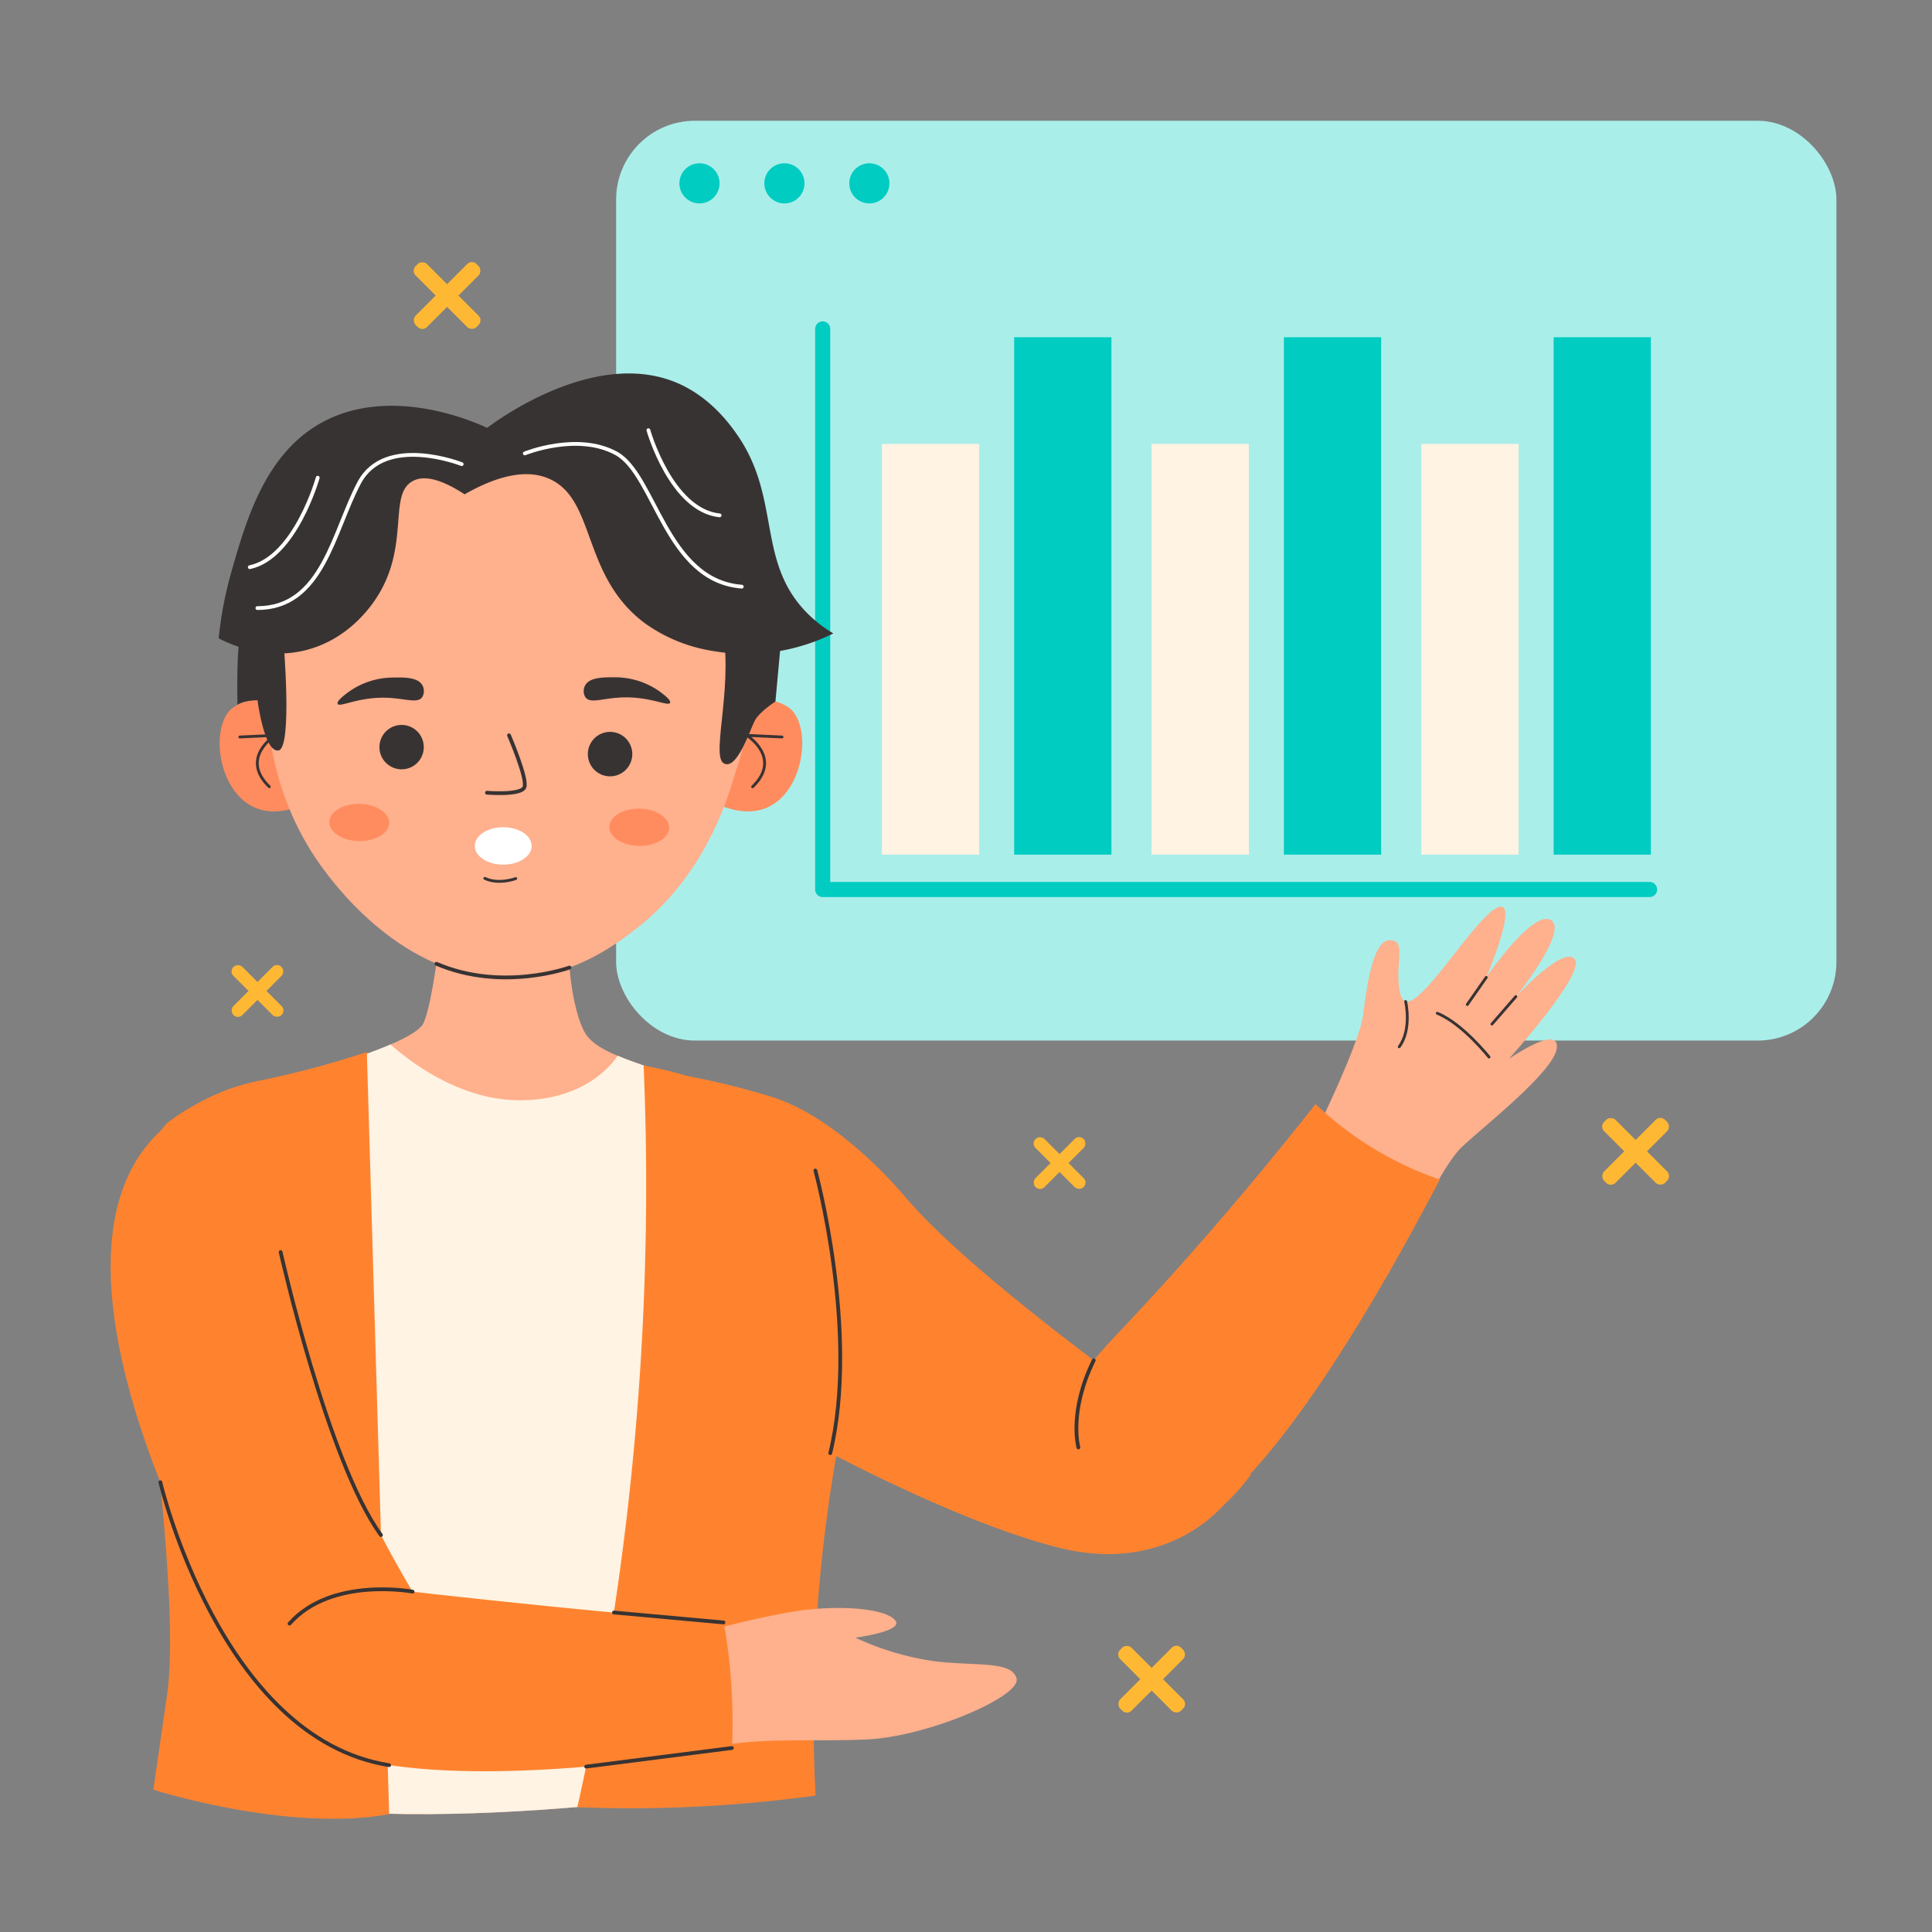 <?xml version="1.0" encoding="UTF-8"?>
<svg xmlns="http://www.w3.org/2000/svg" viewBox="0 0 512 512" width="512" height="512"><rect x="0" y="0" width="512" height="512" fill="#808080" stroke="none"/><defs><style>.cls-1{fill:#aaeeea;}.cls-2{fill:#00ccc1;}.cls-10,.cls-13,.cls-14,.cls-16,.cls-3,.cls-8{fill:none;stroke-linecap:round;stroke-linejoin:round;}.cls-3{stroke:#00ccc1;stroke-width:4px;}.cls-4{fill:#fff3e3;}.cls-5{fill:#ffb833;}.cls-6{fill:#ffb08d;}.cls-7{fill:#ff8c5f;}.cls-10,.cls-13,.cls-14,.cls-8{stroke:#383333;}.cls-14,.cls-8{stroke-width:0.75px;}.cls-11,.cls-9{fill:#383333;}.cls-10,.cls-11,.cls-14{fill-rule:evenodd;}.cls-12{fill:#ff832f;}.cls-15{fill:#fff;}.cls-16{stroke:#fff;}</style></defs><g id="Analysis"><rect class="cls-1" x="163.28" y="32" width="323.39" height="243.76" rx="20.87"/><circle class="cls-2" cx="185.37" cy="48.59" r="5.32"/><circle class="cls-2" cx="207.88" cy="48.59" r="5.32"/><circle class="cls-2" cx="230.39" cy="48.59" r="5.32"/><polyline class="cls-3" points="218.02 87.16 218.02 235.73 437.16 235.73"/><rect class="cls-4" x="233.71" y="117.64" width="25.77" height="108.85"/><rect class="cls-2" x="268.77" y="89.37" width="25.77" height="137.12"/><rect class="cls-4" x="305.19" y="117.64" width="25.77" height="108.85"/><rect class="cls-2" x="340.25" y="89.37" width="25.77" height="137.12"/><rect class="cls-4" x="376.67" y="117.64" width="25.77" height="108.85"/><rect class="cls-2" x="411.73" y="89.37" width="25.77" height="137.12"/><rect class="cls-5" x="279.12" y="299.22" width="3.36" height="17.99" rx="1.63" transform="translate(-135.7 288.83) rotate(-45)"/><rect class="cls-5" x="279.12" y="299.22" width="3.36" height="17.99" rx="1.63" transform="translate(261.41 724.71) rotate(-135)"/><rect class="cls-5" x="66.56" y="253.62" width="3.36" height="17.99" rx="1.63" transform="translate(-165.71 125.17) rotate(-45)"/><rect class="cls-5" x="66.56" y="253.62" width="3.36" height="17.99" rx="1.63" transform="translate(-69.21 496.57) rotate(-135)"/><rect class="cls-5" x="116.35" y="66.91" width="4.26" height="22.83" rx="1.73" transform="translate(-20.68 106.72) rotate(-45)"/><rect class="cls-5" x="116.35" y="66.91" width="4.26" height="22.83" rx="1.73" transform="translate(146.88 217.48) rotate(-135)"/><rect class="cls-5" x="303.06" y="433.59" width="4.26" height="22.83" rx="1.73" transform="translate(-225.27 346.14) rotate(-45)"/><rect class="cls-5" x="303.06" y="433.59" width="4.26" height="22.83" rx="1.73" transform="translate(206.34 975.47) rotate(-135)"/><rect class="cls-5" x="431.32" y="293.7" width="4.26" height="22.83" rx="1.73" transform="translate(-88.79 395.86) rotate(-45)"/><rect class="cls-5" x="431.32" y="293.7" width="4.26" height="22.83" rx="1.73" transform="translate(524.2 827.36) rotate(-135)"/><path class="cls-6" d="M150.44,246.88s-.1,17.61,4.33,26.38,26.76,9.27,43.95,22.68-3.2,55.15-.82,177.49c0,0-96.6,16.5-146.78,0,0,0,10.74-72.85,7.09-123.71s4.94-57.74,15.6-62.2,36.08-11,38.48-16.5,4.47-24.14,4.47-24.14Z"/><path class="cls-6" d="M373.23,328s8.87-18.79,13.89-23.75,24.82-20.16,25.46-26.55-12.71,2.92-12.71,2.92,20.51-22.75,17.43-26.44-15.59,10-15.59,10,14.17-17.65,9.27-20.37S393.87,259,393.87,259s7.48-17.49,4.28-18.67-12.58,12.87-18.72,19.87-8.26,6.84-8.77.38,1.81-11.5-2.4-11.43-5.91,10.81-7,19.75-17.06,40.39-17.06,40.39S355.58,327.8,373.23,328Z"/><path class="cls-7" d="M77.52,189.5a13.6,13.6,0,0,0-10.08-3.91,10.47,10.47,0,0,0-6.18,2.32c-5.61,5.25-3.46,21.83,6.24,26.09,5.41,2.38,11.17,0,13.11-.87Z"/><path class="cls-8" d="M63.56,195.31l9.36-.43s-9.52,5.93-1.55,13.62"/><path class="cls-7" d="M193.3,189.5a13.55,13.55,0,0,1,10.07-3.91,10.47,10.47,0,0,1,6.18,2.32c5.61,5.25,3.46,21.83-6.23,26.09-5.42,2.38-11.18,0-13.12-.87Q191.75,201.31,193.3,189.5Z"/><path class="cls-8" d="M207.25,195.31l-9.35-.43s9.52,5.93,1.55,13.62"/><circle class="cls-6" cx="134.66" cy="182.82" r="64.05"/><path class="cls-6" d="M198.66,180.28c-.26,7.49-2.33,45.06-31.11,66.65-5.28,4-16.05,11.82-31.21,12.4-27.95,1.06-46.55-23.58-50.27-28.51-12.95-17.16-15-35.51-15.34-44.08C70.73,186.74,141.31,137.45,198.66,180.28Z"/><path class="cls-9" d="M92.34,183.4a20.38,20.38,0,0,1,11.71-3.84c2.85-.06,6.71-.16,7.9,2.07a3.14,3.14,0,0,1-.08,3.15c-1.34,1.79-4.7.17-10.13.12-7.14-.06-11.79,2.65-12.26,1.62C89.14,185.78,91.43,184.07,92.34,183.4Z"/><path class="cls-9" d="M174.68,183.15a20.48,20.48,0,0,0-11.77-3.66c-2.85,0-6.71-.06-7.86,2.19a3.1,3.1,0,0,0,.12,3.14c1.36,1.77,4.7.11,10.12,0,7.15-.17,11.83,2.47,12.29,1.44C177.91,185.5,175.59,183.82,174.68,183.15Z"/><path class="cls-10" d="M134.89,194.86s5,11.56,4.08,13.77-9.92,1.45-9.92,1.45"/><path class="cls-8" d="M136.68,232.83s-4.53,1.7-8.2-.06"/><ellipse class="cls-7" cx="95.21" cy="217.97" rx="4.93" ry="7.92" transform="translate(-124.36 309.43) rotate(-89.02)"/><ellipse class="cls-7" cx="169.41" cy="219.24" rx="4.93" ry="7.92" transform="translate(-52.7 384.87) rotate(-89.02)"/><path class="cls-11" d="M110.33,202.4a5.88,5.88,0,1,1,.51-8.3A5.91,5.91,0,0,1,110.33,202.4Z"/><path class="cls-11" d="M165.85,204a5.89,5.89,0,1,1,0-8.31A5.9,5.9,0,0,1,165.85,204Z"/><path class="cls-11" d="M123.12,131c11.5-6.55,18.32-5.93,22.42-4.12,12.54,5.51,8.48,25.86,25.52,38.4a42.09,42.09,0,0,0,17.78,7.22,51.61,51.61,0,0,0,32-4.64,34.35,34.35,0,0,1-7.21-5.67c-13.07-13.5-6.69-30-18.05-46.65-1.66-2.43-6.52-9.4-14.69-13.4-21.95-10.76-49,9.14-51.8,11.25-2.88-1.36-26.39-12.05-45.12-.65-14,8.53-18.84,25.46-22.67,38.88a101.43,101.43,0,0,0-3.35,17.53c2.5,1.32,12.55,6.3,24.23,2.83,11-3.27,16.74-12.05,18.3-14.69,8-13.49,2.43-26.37,8.92-29.81C111.58,126.29,115.54,126.05,123.12,131Z"/><path class="cls-4" d="M197.9,473.43s-96.6,16.5-146.78,0c0,0,10.74-72.85,7.09-123.71s4.94-57.74,15.6-62.2c7.07-3,20.65-6.84,29.69-10.72,4.89,4.35,17.75,14.35,33.18,14.76,19.74.51,27-11.78,27-11.78h0c9.19,3.86,23.32,7,35.06,16.16C215.91,309.34,195.52,351.09,197.9,473.43Z"/><path class="cls-12" d="M97.22,278.8A248.1,248.1,0,0,1,70,286.14a63,63,0,0,0-9.92,2.71,66.31,66.31,0,0,0-15.16,8.29C27.09,310.77,49.53,412,44.25,449.38c0,0,0,0-3.61,24.91h0s35.79,11.4,62.49,6.47Z"/><path class="cls-12" d="M381.55,312.6c-22.76,43.5-57.6,101.06-81.5,95.2-9-2.21-18.37-13.87-19.19-25.26-.9-12.34,8.42-21.77,17.52-31.45,12.57-13.36,29.82-32.62,50.26-58.5a90.28,90.28,0,0,0,32.91,20Z"/><path class="cls-12" d="M181.88,285.11c3.34.62,8.17,1.6,13.92,3.09,0,0,4.85,1.27,9,2.58,17.85,5.63,34.54,25.78,34.54,25.78,9.67,11.67,33.18,32.75,92.18,74.23-4.73,6.39-13.42,15.51-26.63,18.72-8.11,2-18.8,1.81-58.59-19.93-31.2-17-60.27-36.42-60.28-36.42Q184,319.13,181.88,285.11Z"/><path class="cls-12" d="M68.86,288.16c-15.26,2.34-23.55,8.43-28.22,13.45C14,330.25,41.84,392.14,48.89,407.8a203.82,203.82,0,0,0,33,51l36.6-22.68a287.92,287.92,0,0,1-49.62-148Z"/><path class="cls-12" d="M170.57,282.37a752.88,752.88,0,0,1-4,115.46A755,755,0,0,1,153,478.93q8.28.33,17.07.26a360.8,360.8,0,0,0,46.07-3.35,402.59,402.59,0,0,1,4.9-86.6c5.75-34.17,16.2-68-.39-84.28-2.64-2.6-5.68-4.48-10.82-7.61A117.53,117.53,0,0,0,170.57,282.37Z"/><path class="cls-6" d="M183.73,433.2s20.54-5.73,31.24-6.73,20.38.24,22.36,3.06S226.7,434,226.7,434a73.7,73.7,0,0,0,21.37,6.3c11.13,1.25,20.16-.16,21.34,4.56S245.6,460.37,229.29,461s-31.51-.81-43.58,2.9C185.71,463.87,173.34,443.41,183.73,433.2Z"/><path class="cls-12" d="M194,463.24c-15.74,2.66-109.38,17.85-123.11-12.43-2.69-5.95-3.66-16.65,1.6-23.38,7.16-9.14,23-7.18,42.32-5,17,1.88,42.94,4.62,77,7.57.64,3.63,1.19,7.5,1.6,11.59A156.78,156.78,0,0,1,194,463.24Z"/><path class="cls-12" d="M324.47,398.58s-14.56,18.7-43.26,11.72S212,380.79,212,380.79l-3.09-31.46,57.8,26.85Z"/><path class="cls-11" d="M207.25,166.81l-1.75,19.1s-4.29,2.74-5.51,5.13-4.77,13.4-8.25,11.21,3.29-22.68-.84-37.76Z"/><path class="cls-11" d="M75.09,169.39s2.5,28.83-1.28,29.49-5.57-13.32-5.57-13.32-3.63,0-5.3,1.19c0,0-.34-12.38.62-18.39Z"/><path class="cls-10" d="M216.08,310.2s11.69,42.91,3.95,74.89"/><path class="cls-10" d="M42.49,392.79s15.9,67.93,60.64,75"/><path class="cls-10" d="M74.37,331.81s12.51,55.74,26.59,75"/><path class="cls-10" d="M109.34,421.8s-21.55-4.06-32.61,8.48"/><line class="cls-13" x1="193.96" y1="463.24" x2="155.34" y2="468.17"/><line class="cls-13" x1="191.73" y1="429.97" x2="162.7" y2="427.33"/><path class="cls-14" d="M394.61,280.13s-7.08-8.94-13.72-11.6"/><path class="cls-14" d="M372.51,265.4s1.73,7.34-1.7,12"/><line class="cls-8" x1="393.87" y1="259.02" x2="388.85" y2="266.21"/><line class="cls-8" x1="401.71" y1="264.11" x2="395.38" y2="271.39"/><ellipse class="cls-15" cx="133.36" cy="224.18" rx="7.54" ry="4.96"/><path class="cls-10" d="M150.91,256.41s-17.8,6.51-35.25-1"/><path class="cls-16" d="M139.08,120.16s13.94-5.67,24.25,0,13.14,33.76,33.25,35.31"/><path class="cls-16" d="M171.83,114s6,21.24,18.88,22.58"/><path class="cls-16" d="M122.35,123s-20.26-8-27.14,4.9-9.68,33.25-27,33.25"/><path class="cls-16" d="M84.2,126.6s-5.93,21.14-18,23.71"/><path class="cls-10" d="M285.79,383.59s-2.69-9.36,4.06-23.09"/></g></svg>

